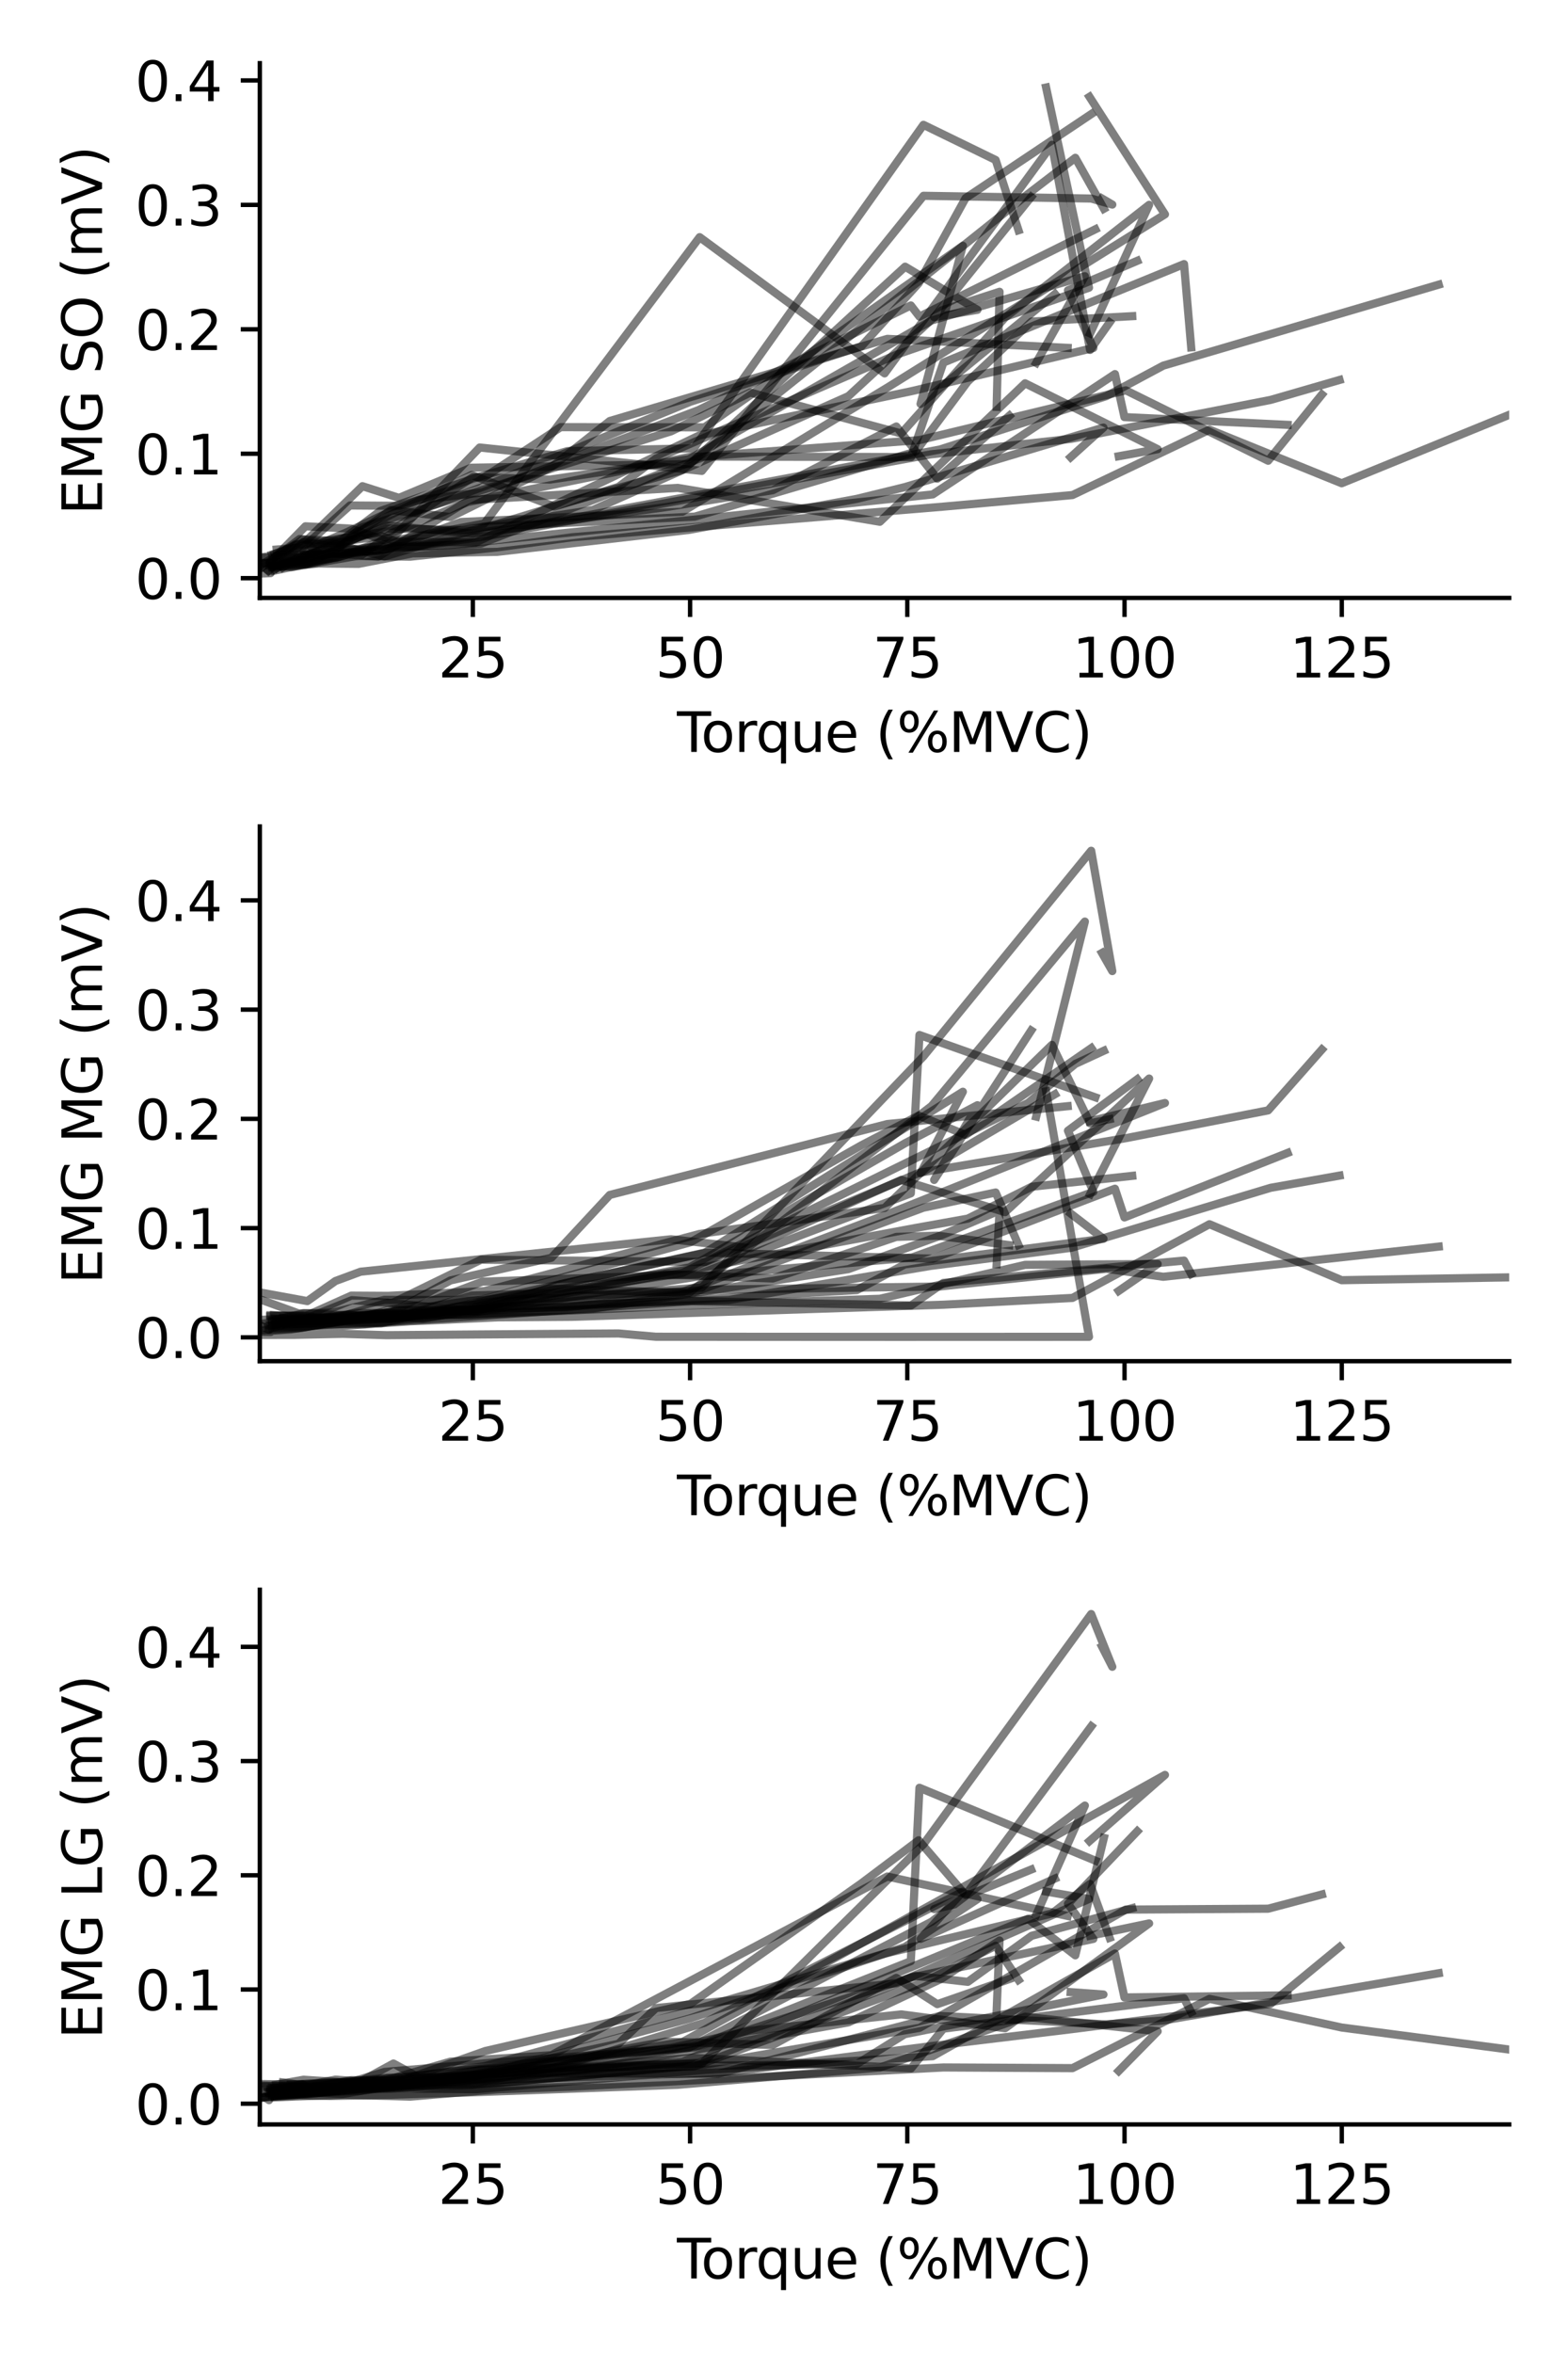 <?xml version="1.0" encoding="utf-8" standalone="no"?>
<!DOCTYPE svg PUBLIC "-//W3C//DTD SVG 1.1//EN"
  "http://www.w3.org/Graphics/SVG/1.1/DTD/svg11.dtd">
<svg xmlns:xlink="http://www.w3.org/1999/xlink" width="288pt" height="432pt" viewBox="0 0 288 432" xmlns="http://www.w3.org/2000/svg" version="1.1">
 <defs>
  <style type="text/css">*{stroke-linejoin: round; stroke-linecap: butt}</style>
 </defs>
 <g id="figure_1">
  <g id="patch_1">
   <path d="M 0 432 
L 288 432 
L 288 0 
L 0 0 
z
" style="fill: #ffffff"/>
  </g>
  <g id="axes_1">
   <g id="patch_2">
    <path d="M 47.72 109.776 
L 277.2 109.776 
L 277.2 11.603 
L 47.72 11.603 
z
" style="fill: #ffffff"/>
   </g>
   <g id="matplotlib.axis_1">
    <g id="xtick_1">
     <g id="line2d_1">
      <defs>
       <path id="m6d7057d1a4" d="M 0 0 
L 0 3.5 
" style="stroke: #000000; stroke-width: 0.8"/>
      </defs>
      <g>
       <use xlink:href="#m6d7057d1a4" x="86.851" y="109.776" style="stroke: #000000; stroke-width: 0.8"/>
      </g>
     </g>
     <g id="text_1">
      <!-- 25 -->
      <g transform="translate(80.488 124.374) scale(0.1 -0.1)">
       <defs>
        <path id="DejaVuSans-32" d="M 1228 531 
L 3431 531 
L 3431 0 
L 469 0 
L 469 531 
Q 828 903 1448 1529 
Q 2069 2156 2228 2338 
Q 2531 2678 2651 2914 
Q 2772 3150 2772 3378 
Q 2772 3750 2511 3984 
Q 2250 4219 1831 4219 
Q 1534 4219 1204 4116 
Q 875 4013 500 3803 
L 500 4441 
Q 881 4594 1212 4672 
Q 1544 4750 1819 4750 
Q 2544 4750 2975 4387 
Q 3406 4025 3406 3419 
Q 3406 3131 3298 2873 
Q 3191 2616 2906 2266 
Q 2828 2175 2409 1742 
Q 1991 1309 1228 531 
z
" transform="scale(0.016)"/>
        <path id="DejaVuSans-35" d="M 691 4666 
L 3169 4666 
L 3169 4134 
L 1269 4134 
L 1269 2991 
Q 1406 3038 1543 3061 
Q 1681 3084 1819 3084 
Q 2600 3084 3056 2656 
Q 3513 2228 3513 1497 
Q 3513 744 3044 326 
Q 2575 -91 1722 -91 
Q 1428 -91 1123 -41 
Q 819 9 494 109 
L 494 744 
Q 775 591 1075 516 
Q 1375 441 1709 441 
Q 2250 441 2565 725 
Q 2881 1009 2881 1497 
Q 2881 1984 2565 2268 
Q 2250 2553 1709 2553 
Q 1456 2553 1204 2497 
Q 953 2441 691 2322 
L 691 4666 
z
" transform="scale(0.016)"/>
       </defs>
       <use xlink:href="#DejaVuSans-32"/>
       <use xlink:href="#DejaVuSans-35" x="63.623"/>
      </g>
     </g>
    </g>
    <g id="xtick_2">
     <g id="line2d_2">
      <g>
       <use xlink:href="#m6d7057d1a4" x="126.75" y="109.776" style="stroke: #000000; stroke-width: 0.8"/>
      </g>
     </g>
     <g id="text_2">
      <!-- 50 -->
      <g transform="translate(120.387 124.374) scale(0.1 -0.1)">
       <defs>
        <path id="DejaVuSans-30" d="M 2034 4250 
Q 1547 4250 1301 3770 
Q 1056 3291 1056 2328 
Q 1056 1369 1301 889 
Q 1547 409 2034 409 
Q 2525 409 2770 889 
Q 3016 1369 3016 2328 
Q 3016 3291 2770 3770 
Q 2525 4250 2034 4250 
z
M 2034 4750 
Q 2819 4750 3233 4129 
Q 3647 3509 3647 2328 
Q 3647 1150 3233 529 
Q 2819 -91 2034 -91 
Q 1250 -91 836 529 
Q 422 1150 422 2328 
Q 422 3509 836 4129 
Q 1250 4750 2034 4750 
z
" transform="scale(0.016)"/>
       </defs>
       <use xlink:href="#DejaVuSans-35"/>
       <use xlink:href="#DejaVuSans-30" x="63.623"/>
      </g>
     </g>
    </g>
    <g id="xtick_3">
     <g id="line2d_3">
      <g>
       <use xlink:href="#m6d7057d1a4" x="166.649" y="109.776" style="stroke: #000000; stroke-width: 0.8"/>
      </g>
     </g>
     <g id="text_3">
      <!-- 75 -->
      <g transform="translate(160.286 124.374) scale(0.1 -0.1)">
       <defs>
        <path id="DejaVuSans-37" d="M 525 4666 
L 3525 4666 
L 3525 4397 
L 1831 0 
L 1172 0 
L 2766 4134 
L 525 4134 
L 525 4666 
z
" transform="scale(0.016)"/>
       </defs>
       <use xlink:href="#DejaVuSans-37"/>
       <use xlink:href="#DejaVuSans-35" x="63.623"/>
      </g>
     </g>
    </g>
    <g id="xtick_4">
     <g id="line2d_4">
      <g>
       <use xlink:href="#m6d7057d1a4" x="206.548" y="109.776" style="stroke: #000000; stroke-width: 0.8"/>
      </g>
     </g>
     <g id="text_4">
      <!-- 100 -->
      <g transform="translate(197.004 124.374) scale(0.1 -0.1)">
       <defs>
        <path id="DejaVuSans-31" d="M 794 531 
L 1825 531 
L 1825 4091 
L 703 3866 
L 703 4441 
L 1819 4666 
L 2450 4666 
L 2450 531 
L 3481 531 
L 3481 0 
L 794 0 
L 794 531 
z
" transform="scale(0.016)"/>
       </defs>
       <use xlink:href="#DejaVuSans-31"/>
       <use xlink:href="#DejaVuSans-30" x="63.623"/>
       <use xlink:href="#DejaVuSans-30" x="127.246"/>
      </g>
     </g>
    </g>
    <g id="xtick_5">
     <g id="line2d_5">
      <g>
       <use xlink:href="#m6d7057d1a4" x="246.447" y="109.776" style="stroke: #000000; stroke-width: 0.8"/>
      </g>
     </g>
     <g id="text_5">
      <!-- 125 -->
      <g transform="translate(236.903 124.374) scale(0.1 -0.1)">
       <use xlink:href="#DejaVuSans-31"/>
       <use xlink:href="#DejaVuSans-32" x="63.623"/>
       <use xlink:href="#DejaVuSans-35" x="127.246"/>
      </g>
     </g>
    </g>
    <g id="text_6">
     <!-- Torque (%MVC) -->
     <g transform="translate(124.342 138.052) scale(0.1 -0.1)">
      <defs>
       <path id="DejaVuSans-54" d="M -19 4666 
L 3928 4666 
L 3928 4134 
L 2272 4134 
L 2272 0 
L 1638 0 
L 1638 4134 
L -19 4134 
L -19 4666 
z
" transform="scale(0.016)"/>
       <path id="DejaVuSans-6f" d="M 1959 3097 
Q 1497 3097 1228 2736 
Q 959 2375 959 1747 
Q 959 1119 1226 758 
Q 1494 397 1959 397 
Q 2419 397 2687 759 
Q 2956 1122 2956 1747 
Q 2956 2369 2687 2733 
Q 2419 3097 1959 3097 
z
M 1959 3584 
Q 2709 3584 3137 3096 
Q 3566 2609 3566 1747 
Q 3566 888 3137 398 
Q 2709 -91 1959 -91 
Q 1206 -91 779 398 
Q 353 888 353 1747 
Q 353 2609 779 3096 
Q 1206 3584 1959 3584 
z
" transform="scale(0.016)"/>
       <path id="DejaVuSans-72" d="M 2631 2963 
Q 2534 3019 2420 3045 
Q 2306 3072 2169 3072 
Q 1681 3072 1420 2755 
Q 1159 2438 1159 1844 
L 1159 0 
L 581 0 
L 581 3500 
L 1159 3500 
L 1159 2956 
Q 1341 3275 1631 3429 
Q 1922 3584 2338 3584 
Q 2397 3584 2469 3576 
Q 2541 3569 2628 3553 
L 2631 2963 
z
" transform="scale(0.016)"/>
       <path id="DejaVuSans-71" d="M 947 1747 
Q 947 1113 1208 752 
Q 1469 391 1925 391 
Q 2381 391 2643 752 
Q 2906 1113 2906 1747 
Q 2906 2381 2643 2742 
Q 2381 3103 1925 3103 
Q 1469 3103 1208 2742 
Q 947 2381 947 1747 
z
M 2906 525 
Q 2725 213 2448 61 
Q 2172 -91 1784 -91 
Q 1150 -91 751 415 
Q 353 922 353 1747 
Q 353 2572 751 3078 
Q 1150 3584 1784 3584 
Q 2172 3584 2448 3432 
Q 2725 3281 2906 2969 
L 2906 3500 
L 3481 3500 
L 3481 -1331 
L 2906 -1331 
L 2906 525 
z
" transform="scale(0.016)"/>
       <path id="DejaVuSans-75" d="M 544 1381 
L 544 3500 
L 1119 3500 
L 1119 1403 
Q 1119 906 1312 657 
Q 1506 409 1894 409 
Q 2359 409 2629 706 
Q 2900 1003 2900 1516 
L 2900 3500 
L 3475 3500 
L 3475 0 
L 2900 0 
L 2900 538 
Q 2691 219 2414 64 
Q 2138 -91 1772 -91 
Q 1169 -91 856 284 
Q 544 659 544 1381 
z
M 1991 3584 
L 1991 3584 
z
" transform="scale(0.016)"/>
       <path id="DejaVuSans-65" d="M 3597 1894 
L 3597 1613 
L 953 1613 
Q 991 1019 1311 708 
Q 1631 397 2203 397 
Q 2534 397 2845 478 
Q 3156 559 3463 722 
L 3463 178 
Q 3153 47 2828 -22 
Q 2503 -91 2169 -91 
Q 1331 -91 842 396 
Q 353 884 353 1716 
Q 353 2575 817 3079 
Q 1281 3584 2069 3584 
Q 2775 3584 3186 3129 
Q 3597 2675 3597 1894 
z
M 3022 2063 
Q 3016 2534 2758 2815 
Q 2500 3097 2075 3097 
Q 1594 3097 1305 2825 
Q 1016 2553 972 2059 
L 3022 2063 
z
" transform="scale(0.016)"/>
       <path id="DejaVuSans-20" transform="scale(0.016)"/>
       <path id="DejaVuSans-28" d="M 1984 4856 
Q 1566 4138 1362 3434 
Q 1159 2731 1159 2009 
Q 1159 1288 1364 580 
Q 1569 -128 1984 -844 
L 1484 -844 
Q 1016 -109 783 600 
Q 550 1309 550 2009 
Q 550 2706 781 3412 
Q 1013 4119 1484 4856 
L 1984 4856 
z
" transform="scale(0.016)"/>
       <path id="DejaVuSans-25" d="M 4653 2053 
Q 4381 2053 4226 1822 
Q 4072 1591 4072 1178 
Q 4072 772 4226 539 
Q 4381 306 4653 306 
Q 4919 306 5073 539 
Q 5228 772 5228 1178 
Q 5228 1588 5073 1820 
Q 4919 2053 4653 2053 
z
M 4653 2450 
Q 5147 2450 5437 2106 
Q 5728 1763 5728 1178 
Q 5728 594 5436 251 
Q 5144 -91 4653 -91 
Q 4153 -91 3862 251 
Q 3572 594 3572 1178 
Q 3572 1766 3864 2108 
Q 4156 2450 4653 2450 
z
M 1428 4353 
Q 1159 4353 1004 4120 
Q 850 3888 850 3481 
Q 850 3069 1003 2837 
Q 1156 2606 1428 2606 
Q 1700 2606 1854 2837 
Q 2009 3069 2009 3481 
Q 2009 3884 1853 4118 
Q 1697 4353 1428 4353 
z
M 4250 4750 
L 4750 4750 
L 1831 -91 
L 1331 -91 
L 4250 4750 
z
M 1428 4750 
Q 1922 4750 2215 4408 
Q 2509 4066 2509 3481 
Q 2509 2891 2217 2550 
Q 1925 2209 1428 2209 
Q 931 2209 642 2551 
Q 353 2894 353 3481 
Q 353 4063 643 4406 
Q 934 4750 1428 4750 
z
" transform="scale(0.016)"/>
       <path id="DejaVuSans-4d" d="M 628 4666 
L 1569 4666 
L 2759 1491 
L 3956 4666 
L 4897 4666 
L 4897 0 
L 4281 0 
L 4281 4097 
L 3078 897 
L 2444 897 
L 1241 4097 
L 1241 0 
L 628 0 
L 628 4666 
z
" transform="scale(0.016)"/>
       <path id="DejaVuSans-56" d="M 1831 0 
L 50 4666 
L 709 4666 
L 2188 738 
L 3669 4666 
L 4325 4666 
L 2547 0 
L 1831 0 
z
" transform="scale(0.016)"/>
       <path id="DejaVuSans-43" d="M 4122 4306 
L 4122 3641 
Q 3803 3938 3442 4084 
Q 3081 4231 2675 4231 
Q 1875 4231 1450 3742 
Q 1025 3253 1025 2328 
Q 1025 1406 1450 917 
Q 1875 428 2675 428 
Q 3081 428 3442 575 
Q 3803 722 4122 1019 
L 4122 359 
Q 3791 134 3420 21 
Q 3050 -91 2638 -91 
Q 1578 -91 968 557 
Q 359 1206 359 2328 
Q 359 3453 968 4101 
Q 1578 4750 2638 4750 
Q 3056 4750 3426 4639 
Q 3797 4528 4122 4306 
z
" transform="scale(0.016)"/>
       <path id="DejaVuSans-29" d="M 513 4856 
L 1013 4856 
Q 1481 4119 1714 3412 
Q 1947 2706 1947 2009 
Q 1947 1309 1714 600 
Q 1481 -109 1013 -844 
L 513 -844 
Q 928 -128 1133 580 
Q 1338 1288 1338 2009 
Q 1338 2731 1133 3434 
Q 928 4138 513 4856 
z
" transform="scale(0.016)"/>
      </defs>
      <use xlink:href="#DejaVuSans-54"/>
      <use xlink:href="#DejaVuSans-6f" x="44.084"/>
      <use xlink:href="#DejaVuSans-72" x="105.266"/>
      <use xlink:href="#DejaVuSans-71" x="144.629"/>
      <use xlink:href="#DejaVuSans-75" x="208.105"/>
      <use xlink:href="#DejaVuSans-65" x="271.484"/>
      <use xlink:href="#DejaVuSans-20" x="333.008"/>
      <use xlink:href="#DejaVuSans-28" x="364.795"/>
      <use xlink:href="#DejaVuSans-25" x="403.809"/>
      <use xlink:href="#DejaVuSans-4d" x="498.828"/>
      <use xlink:href="#DejaVuSans-56" x="585.107"/>
      <use xlink:href="#DejaVuSans-43" x="653.516"/>
      <use xlink:href="#DejaVuSans-29" x="723.34"/>
     </g>
    </g>
   </g>
   <g id="matplotlib.axis_2">
    <g id="ytick_1">
     <g id="line2d_6">
      <defs>
       <path id="m675c4dc182" d="M 0 0 
L -3.5 0 
" style="stroke: #000000; stroke-width: 0.8"/>
      </defs>
      <g>
       <use xlink:href="#m675c4dc182" x="47.72" y="106.149" style="stroke: #000000; stroke-width: 0.8"/>
      </g>
     </g>
     <g id="text_7">
      <!-- 0.0 -->
      <g transform="translate(24.817 109.948) scale(0.1 -0.1)">
       <defs>
        <path id="DejaVuSans-2e" d="M 684 794 
L 1344 794 
L 1344 0 
L 684 0 
L 684 794 
z
" transform="scale(0.016)"/>
       </defs>
       <use xlink:href="#DejaVuSans-30"/>
       <use xlink:href="#DejaVuSans-2e" x="63.623"/>
       <use xlink:href="#DejaVuSans-30" x="95.41"/>
      </g>
     </g>
    </g>
    <g id="ytick_2">
     <g id="line2d_7">
      <g>
       <use xlink:href="#m675c4dc182" x="47.72" y="83.305" style="stroke: #000000; stroke-width: 0.8"/>
      </g>
     </g>
     <g id="text_8">
      <!-- 0.1 -->
      <g transform="translate(24.817 87.104) scale(0.1 -0.1)">
       <use xlink:href="#DejaVuSans-30"/>
       <use xlink:href="#DejaVuSans-2e" x="63.623"/>
       <use xlink:href="#DejaVuSans-31" x="95.41"/>
      </g>
     </g>
    </g>
    <g id="ytick_3">
     <g id="line2d_8">
      <g>
       <use xlink:href="#m675c4dc182" x="47.72" y="60.46" style="stroke: #000000; stroke-width: 0.8"/>
      </g>
     </g>
     <g id="text_9">
      <!-- 0.2 -->
      <g transform="translate(24.817 64.259) scale(0.1 -0.1)">
       <use xlink:href="#DejaVuSans-30"/>
       <use xlink:href="#DejaVuSans-2e" x="63.623"/>
       <use xlink:href="#DejaVuSans-32" x="95.41"/>
      </g>
     </g>
    </g>
    <g id="ytick_4">
     <g id="line2d_9">
      <g>
       <use xlink:href="#m675c4dc182" x="47.72" y="37.615" style="stroke: #000000; stroke-width: 0.8"/>
      </g>
     </g>
     <g id="text_10">
      <!-- 0.3 -->
      <g transform="translate(24.817 41.415) scale(0.1 -0.1)">
       <defs>
        <path id="DejaVuSans-33" d="M 2597 2516 
Q 3050 2419 3304 2112 
Q 3559 1806 3559 1356 
Q 3559 666 3084 287 
Q 2609 -91 1734 -91 
Q 1441 -91 1130 -33 
Q 819 25 488 141 
L 488 750 
Q 750 597 1062 519 
Q 1375 441 1716 441 
Q 2309 441 2620 675 
Q 2931 909 2931 1356 
Q 2931 1769 2642 2001 
Q 2353 2234 1838 2234 
L 1294 2234 
L 1294 2753 
L 1863 2753 
Q 2328 2753 2575 2939 
Q 2822 3125 2822 3475 
Q 2822 3834 2567 4026 
Q 2313 4219 1838 4219 
Q 1578 4219 1281 4162 
Q 984 4106 628 3988 
L 628 4550 
Q 988 4650 1302 4700 
Q 1616 4750 1894 4750 
Q 2613 4750 3031 4423 
Q 3450 4097 3450 3541 
Q 3450 3153 3228 2886 
Q 3006 2619 2597 2516 
z
" transform="scale(0.016)"/>
       </defs>
       <use xlink:href="#DejaVuSans-30"/>
       <use xlink:href="#DejaVuSans-2e" x="63.623"/>
       <use xlink:href="#DejaVuSans-33" x="95.41"/>
      </g>
     </g>
    </g>
    <g id="ytick_5">
     <g id="line2d_10">
      <g>
       <use xlink:href="#m675c4dc182" x="47.72" y="14.771" style="stroke: #000000; stroke-width: 0.8"/>
      </g>
     </g>
     <g id="text_11">
      <!-- 0.4 -->
      <g transform="translate(24.817 18.57) scale(0.1 -0.1)">
       <defs>
        <path id="DejaVuSans-34" d="M 2419 4116 
L 825 1625 
L 2419 1625 
L 2419 4116 
z
M 2253 4666 
L 3047 4666 
L 3047 1625 
L 3713 1625 
L 3713 1100 
L 3047 1100 
L 3047 0 
L 2419 0 
L 2419 1100 
L 313 1100 
L 313 1709 
L 2253 4666 
z
" transform="scale(0.016)"/>
       </defs>
       <use xlink:href="#DejaVuSans-30"/>
       <use xlink:href="#DejaVuSans-2e" x="63.623"/>
       <use xlink:href="#DejaVuSans-34" x="95.41"/>
      </g>
     </g>
    </g>
    <g id="text_12">
     <!-- EMG SO (mV) -->
     <g transform="translate(18.737 94.518) rotate(-90) scale(0.1 -0.1)">
      <defs>
       <path id="DejaVuSans-45" d="M 628 4666 
L 3578 4666 
L 3578 4134 
L 1259 4134 
L 1259 2753 
L 3481 2753 
L 3481 2222 
L 1259 2222 
L 1259 531 
L 3634 531 
L 3634 0 
L 628 0 
L 628 4666 
z
" transform="scale(0.016)"/>
       <path id="DejaVuSans-47" d="M 3809 666 
L 3809 1919 
L 2778 1919 
L 2778 2438 
L 4434 2438 
L 4434 434 
Q 4069 175 3628 42 
Q 3188 -91 2688 -91 
Q 1594 -91 976 548 
Q 359 1188 359 2328 
Q 359 3472 976 4111 
Q 1594 4750 2688 4750 
Q 3144 4750 3555 4637 
Q 3966 4525 4313 4306 
L 4313 3634 
Q 3963 3931 3569 4081 
Q 3175 4231 2741 4231 
Q 1884 4231 1454 3753 
Q 1025 3275 1025 2328 
Q 1025 1384 1454 906 
Q 1884 428 2741 428 
Q 3075 428 3337 486 
Q 3600 544 3809 666 
z
" transform="scale(0.016)"/>
       <path id="DejaVuSans-53" d="M 3425 4513 
L 3425 3897 
Q 3066 4069 2747 4153 
Q 2428 4238 2131 4238 
Q 1616 4238 1336 4038 
Q 1056 3838 1056 3469 
Q 1056 3159 1242 3001 
Q 1428 2844 1947 2747 
L 2328 2669 
Q 3034 2534 3370 2195 
Q 3706 1856 3706 1288 
Q 3706 609 3251 259 
Q 2797 -91 1919 -91 
Q 1588 -91 1214 -16 
Q 841 59 441 206 
L 441 856 
Q 825 641 1194 531 
Q 1563 422 1919 422 
Q 2459 422 2753 634 
Q 3047 847 3047 1241 
Q 3047 1584 2836 1778 
Q 2625 1972 2144 2069 
L 1759 2144 
Q 1053 2284 737 2584 
Q 422 2884 422 3419 
Q 422 4038 858 4394 
Q 1294 4750 2059 4750 
Q 2388 4750 2728 4690 
Q 3069 4631 3425 4513 
z
" transform="scale(0.016)"/>
       <path id="DejaVuSans-4f" d="M 2522 4238 
Q 1834 4238 1429 3725 
Q 1025 3213 1025 2328 
Q 1025 1447 1429 934 
Q 1834 422 2522 422 
Q 3209 422 3611 934 
Q 4013 1447 4013 2328 
Q 4013 3213 3611 3725 
Q 3209 4238 2522 4238 
z
M 2522 4750 
Q 3503 4750 4090 4092 
Q 4678 3434 4678 2328 
Q 4678 1225 4090 567 
Q 3503 -91 2522 -91 
Q 1538 -91 948 565 
Q 359 1222 359 2328 
Q 359 3434 948 4092 
Q 1538 4750 2522 4750 
z
" transform="scale(0.016)"/>
       <path id="DejaVuSans-6d" d="M 3328 2828 
Q 3544 3216 3844 3400 
Q 4144 3584 4550 3584 
Q 5097 3584 5394 3201 
Q 5691 2819 5691 2113 
L 5691 0 
L 5113 0 
L 5113 2094 
Q 5113 2597 4934 2840 
Q 4756 3084 4391 3084 
Q 3944 3084 3684 2787 
Q 3425 2491 3425 1978 
L 3425 0 
L 2847 0 
L 2847 2094 
Q 2847 2600 2669 2842 
Q 2491 3084 2119 3084 
Q 1678 3084 1418 2786 
Q 1159 2488 1159 1978 
L 1159 0 
L 581 0 
L 581 3500 
L 1159 3500 
L 1159 2956 
Q 1356 3278 1631 3431 
Q 1906 3584 2284 3584 
Q 2666 3584 2933 3390 
Q 3200 3197 3328 2828 
z
" transform="scale(0.016)"/>
      </defs>
      <use xlink:href="#DejaVuSans-45"/>
      <use xlink:href="#DejaVuSans-4d" x="63.184"/>
      <use xlink:href="#DejaVuSans-47" x="149.463"/>
      <use xlink:href="#DejaVuSans-20" x="226.953"/>
      <use xlink:href="#DejaVuSans-53" x="258.74"/>
      <use xlink:href="#DejaVuSans-4f" x="322.217"/>
      <use xlink:href="#DejaVuSans-20" x="400.928"/>
      <use xlink:href="#DejaVuSans-28" x="432.715"/>
      <use xlink:href="#DejaVuSans-6d" x="471.729"/>
      <use xlink:href="#DejaVuSans-56" x="569.141"/>
      <use xlink:href="#DejaVuSans-29" x="637.549"/>
     </g>
    </g>
   </g>
   <g id="line2d_11">
    <path d="M 52.64 103.269 
L 63.128 99.38 
L 70.039 98.424 
L 72.959 99.486 
L 87.486 99.539 
L 129.478 95.205 
L 171.316 90.776 
L 204.787 68.679 
L 206.529 76.578 
L 236.499 78.005 
" clip-path="url(#p9057dc2daa)" style="fill: none; stroke: #000000; stroke-opacity: 0.5; stroke-width: 1.5; stroke-linecap: square"/>
   </g>
   <g id="line2d_12">
    <path d="M 50.28 104.159 
L 58.553 103.457 
L 65.862 103.526 
L 75.777 101.6 
L 91.331 101.317 
L 126.603 97.28 
L 157.369 91.588 
L 166.175 89.434 
L 202.678 78.501 
L 196.65 83.942 
" clip-path="url(#p9057dc2daa)" style="fill: none; stroke: #000000; stroke-opacity: 0.5; stroke-width: 1.5; stroke-linecap: square"/>
   </g>
   <g id="line2d_13">
    <path d="M 49.514 103.822 
L 53.61 104.116 
L 66.382 101.933 
L 71.91 97.884 
L 85.902 92.18 
L 127.013 83.82 
L 167.343 83.915 
L 173.277 66.565 
L 217.475 48.485 
L 218.79 63.781 
" clip-path="url(#p9057dc2daa)" style="fill: none; stroke: #000000; stroke-opacity: 0.5; stroke-width: 1.5; stroke-linecap: square"/>
   </g>
   <g id="line2d_14">
    <path d="M 50.439 101.691 
L 56.045 99.479 
L 66.571 89.262 
L 73.281 91.407 
L 86.521 85.873 
L 126.681 85.203 
L 166.248 48.961 
L 179.526 56.883 
L 171.578 58.243 
L 189.396 36.163 
" clip-path="url(#p9057dc2daa)" style="fill: none; stroke: #000000; stroke-opacity: 0.5; stroke-width: 1.5; stroke-linecap: square"/>
   </g>
   <g id="line2d_15">
    <path d="M 49.907 104.101 
L 57.798 101.98 
L 64.403 101.516 
L 72.475 98.38 
L 88.109 82.161 
L 128.915 86.454 
L 169.624 35.947 
L 200.42 36.451 
L 204.301 37.562 
L 202.406 36.45 
" clip-path="url(#p9057dc2daa)" style="fill: none; stroke: #000000; stroke-opacity: 0.5; stroke-width: 1.5; stroke-linecap: square"/>
   </g>
   <g id="line2d_16">
    <path d="M 49.634 103.394 
L 55.541 99.079 
L 58.397 99.508 
L 71.835 97.457 
L 86.863 87.595 
L 101.017 88.049 
L 126.536 84.312 
L 171.115 58.832 
L 199.262 50.712 
L 190.319 66.621 
" clip-path="url(#p9057dc2daa)" style="fill: none; stroke: #000000; stroke-opacity: 0.5; stroke-width: 1.5; stroke-linecap: square"/>
   </g>
   <g id="line2d_17">
    <path d="M 56.377 101.204 
L 55.77 101.224 
L 64.197 98.411 
L 71.712 94.539 
L 86.618 87.21 
L 101.713 92.951 
L 125.308 86.295 
L 188.822 35.616 
L 197.505 28.974 
L 202.755 38.324 
" clip-path="url(#p9057dc2daa)" style="fill: none; stroke: #000000; stroke-opacity: 0.5; stroke-width: 1.5; stroke-linecap: square"/>
   </g>
   <g id="line2d_18">
    <path d="M 47.72 105.313 
L 49.701 105.225 
L 47.931 105.18 
L 53.412 101.99 
L 70.133 101.126 
L 84.657 95.838 
L 125.324 93.957 
L 163.143 71.059 
L 213.973 39.354 
L 200.111 17.78 
" clip-path="url(#p9057dc2daa)" style="fill: none; stroke: #000000; stroke-opacity: 0.5; stroke-width: 1.5; stroke-linecap: square"/>
   </g>
   <g id="line2d_19">
    <path d="M 48.551 103.347 
L 56.453 103.348 
L 61.607 101.177 
L 66.228 96.91 
L 123.249 79.192 
L 137.802 72.07 
L 165.537 79.589 
L 184.607 58.297 
L 211.063 37.609 
L 200.236 61.217 
" clip-path="url(#p9057dc2daa)" style="fill: none; stroke: #000000; stroke-opacity: 0.5; stroke-width: 1.5; stroke-linecap: square"/>
   </g>
   <g id="line2d_20">
    <path d="M 47.906 102.391 
L 54.983 102.319 
L 60.612 101.59 
L 69.473 102.195 
L 86.125 91.808 
L 124.491 89.576 
L 161.607 95.794 
L 188.28 70.375 
L 212.634 82.468 
L 205.479 83.765 
" clip-path="url(#p9057dc2daa)" style="fill: none; stroke: #000000; stroke-opacity: 0.5; stroke-width: 1.5; stroke-linecap: square"/>
   </g>
   <g id="line2d_21">
    <path d="M 49.947 101.828 
L 56.54 99.889 
L 59.11 102.025 
L 71.499 95.733 
L 89.126 89.224 
L 126.819 73.751 
L 158.204 63.585 
L 168.727 52.012 
L 177.356 36.372 
L 200.442 20.941 
" clip-path="url(#p9057dc2daa)" style="fill: none; stroke: #000000; stroke-opacity: 0.5; stroke-width: 1.5; stroke-linecap: square"/>
   </g>
   <g id="line2d_22">
    <path d="M 50.44 104.761 
L 63.2 102.023 
L 75.332 102.203 
L 91.434 100.483 
L 105.043 98.641 
L 173.293 93.014 
L 196.986 90.891 
L 222.145 78.886 
L 246.427 88.725 
L 277.2 76.161 
" clip-path="url(#p9057dc2daa)" style="fill: none; stroke: #000000; stroke-opacity: 0.5; stroke-width: 1.5; stroke-linecap: square"/>
   </g>
   <g id="line2d_23">
    <path d="M 48.624 103.409 
L 54.861 102.913 
L 61.146 99.77 
L 70.604 102.17 
L 88.915 96.731 
L 127.612 94.848 
L 168.151 82.933 
L 177.759 70.032 
L 189.481 59.034 
L 207.962 58.048 
" clip-path="url(#p9057dc2daa)" style="fill: none; stroke: #000000; stroke-opacity: 0.5; stroke-width: 1.5; stroke-linecap: square"/>
   </g>
   <g id="line2d_24">
    <path d="M 51.961 104.153 
L 54.633 102.441 
L 62.198 100.097 
L 71.176 96.505 
L 86.829 97.953 
L 122.2 93.118 
L 141.939 90.001 
L 164.631 78.303 
L 172.159 87.88 
L 185.393 76.323 
" clip-path="url(#p9057dc2daa)" style="fill: none; stroke: #000000; stroke-opacity: 0.5; stroke-width: 1.5; stroke-linecap: square"/>
   </g>
   <g id="line2d_25">
    <path d="M 49.646 103.202 
L 56.101 96.628 
L 64.518 97.055 
L 71.272 99.451 
L 88.963 96.12 
L 128.504 43.54 
L 162.481 68.553 
L 193.212 26.591 
L 200.221 64.247 
L 203.811 59.199 
" clip-path="url(#p9057dc2daa)" style="fill: none; stroke: #000000; stroke-opacity: 0.5; stroke-width: 1.5; stroke-linecap: square"/>
   </g>
   <g id="line2d_26">
    <path d="M 49.246 104.78 
L 51.324 102.405 
L 58.561 101.602 
L 67.036 100.637 
L 81.81 97.77 
L 108.904 93.624 
L 155.833 72.728 
L 172.917 57.004 
L 183.593 53.572 
L 183.055 74.696 
" clip-path="url(#p9057dc2daa)" style="fill: none; stroke: #000000; stroke-opacity: 0.5; stroke-width: 1.5; stroke-linecap: square"/>
   </g>
   <g id="line2d_27">
    <path d="M 48.131 103.624 
L 54.173 99.954 
L 62.99 99.586 
L 70.987 97.026 
L 87.473 97.389 
L 113.601 89.395 
L 120.484 84.195 
L 164.69 65.102 
L 200.022 52.82 
L 192.139 16.066 
" clip-path="url(#p9057dc2daa)" style="fill: none; stroke: #000000; stroke-opacity: 0.5; stroke-width: 1.5; stroke-linecap: square"/>
   </g>
   <g id="line2d_28">
    <path d="M 50.745 104.264 
L 55.756 99.481 
L 65.99 101.027 
L 74.765 100.51 
L 92.836 97.374 
L 131.873 90.197 
L 172.622 82.528 
L 203.191 72.73 
L 213.657 67.132 
L 264.255 52.259 
" clip-path="url(#p9057dc2daa)" style="fill: none; stroke: #000000; stroke-opacity: 0.5; stroke-width: 1.5; stroke-linecap: square"/>
   </g>
   <g id="line2d_29">
    <path d="M 50.812 100.895 
L 55.635 100.518 
L 64.277 92.803 
L 73.365 92.867 
L 87.622 88.494 
L 102.981 78.424 
L 129.395 78.454 
L 176.851 45.12 
L 169.081 74.153 
L 193.763 53.993 
" clip-path="url(#p9057dc2daa)" style="fill: none; stroke: #000000; stroke-opacity: 0.5; stroke-width: 1.5; stroke-linecap: square"/>
   </g>
   <g id="line2d_30">
    <path d="M 50.516 104.523 
L 52.017 103.792 
L 56.543 103.352 
L 64.244 101.372 
L 87.327 99.625 
L 128.42 79.959 
L 167.526 71.794 
L 200.82 63.89 
L 196.156 53.301 
L 208.883 47.887 
" clip-path="url(#p9057dc2daa)" style="fill: none; stroke: #000000; stroke-opacity: 0.5; stroke-width: 1.5; stroke-linecap: square"/>
   </g>
   <g id="line2d_31">
    <path d="M 48.049 102.315 
L 54.903 101.441 
L 63.55 97.791 
L 72.26 93.646 
L 77.05 91.779 
L 88.584 90.398 
L 128.293 75.293 
L 167.293 56.077 
L 168.88 58.125 
L 201.187 42.098 
" clip-path="url(#p9057dc2daa)" style="fill: none; stroke: #000000; stroke-opacity: 0.5; stroke-width: 1.5; stroke-linecap: square"/>
   </g>
   <g id="line2d_32">
    <path d="M 53.429 103.417 
L 61.801 102.406 
L 68.232 100.432 
L 77.734 100.143 
L 89.589 98.388 
L 133.87 90.224 
L 170.878 83.43 
L 196.829 80.552 
L 233.394 73.418 
L 246.038 69.76 
" clip-path="url(#p9057dc2daa)" style="fill: none; stroke: #000000; stroke-opacity: 0.5; stroke-width: 1.5; stroke-linecap: square"/>
   </g>
   <g id="line2d_33">
    <path d="M 48.15 104.133 
L 55.026 98.959 
L 62.466 99.393 
L 69.805 93.841 
L 86.851 87.885 
L 104.169 82.832 
L 127.444 82.312 
L 169.609 22.917 
L 182.875 29.375 
L 187.072 42.28 
" clip-path="url(#p9057dc2daa)" style="fill: none; stroke: #000000; stroke-opacity: 0.5; stroke-width: 1.5; stroke-linecap: square"/>
   </g>
   <g id="line2d_34">
    <path d="M 48.177 103.851 
L 49.42 104.824 
L 50.158 103.961 
L 60.437 101.737 
L 71.769 93.648 
L 82.731 94.928 
L 101.274 85.759 
L 112.001 77.294 
L 162.977 62.214 
L 196.104 63.868 
" clip-path="url(#p9057dc2daa)" style="fill: none; stroke: #000000; stroke-opacity: 0.5; stroke-width: 1.5; stroke-linecap: square"/>
   </g>
   <g id="line2d_35">
    <path d="M 49.951 103.913 
L 56.256 103.566 
L 64.627 101.623 
L 72.003 100.539 
L 88.358 99.799 
L 129.585 83.746 
L 168.903 80.796 
L 206.788 71.665 
L 232.928 84.592 
L 242.793 72.44 
" clip-path="url(#p9057dc2daa)" style="fill: none; stroke: #000000; stroke-opacity: 0.5; stroke-width: 1.5; stroke-linecap: square"/>
   </g>
   <g id="patch_3">
    <path d="M 47.72 109.776 
L 47.72 11.603 
" style="fill: none; stroke: #000000; stroke-width: 0.8; stroke-linejoin: miter; stroke-linecap: square"/>
   </g>
   <g id="patch_4">
    <path d="M 47.72 109.776 
L 277.2 109.776 
" style="fill: none; stroke: #000000; stroke-width: 0.8; stroke-linejoin: miter; stroke-linecap: square"/>
   </g>
  </g>
  <g id="axes_2">
   <g id="patch_5">
    <path d="M 47.72 249.908 
L 277.2 249.908 
L 277.2 151.736 
L 47.72 151.736 
z
" style="fill: #ffffff"/>
   </g>
   <g id="matplotlib.axis_3">
    <g id="xtick_6">
     <g id="line2d_36">
      <g>
       <use xlink:href="#m6d7057d1a4" x="86.851" y="249.908" style="stroke: #000000; stroke-width: 0.8"/>
      </g>
     </g>
     <g id="text_13">
      <!-- 25 -->
      <g transform="translate(80.488 264.506) scale(0.1 -0.1)">
       <use xlink:href="#DejaVuSans-32"/>
       <use xlink:href="#DejaVuSans-35" x="63.623"/>
      </g>
     </g>
    </g>
    <g id="xtick_7">
     <g id="line2d_37">
      <g>
       <use xlink:href="#m6d7057d1a4" x="126.75" y="249.908" style="stroke: #000000; stroke-width: 0.8"/>
      </g>
     </g>
     <g id="text_14">
      <!-- 50 -->
      <g transform="translate(120.387 264.506) scale(0.1 -0.1)">
       <use xlink:href="#DejaVuSans-35"/>
       <use xlink:href="#DejaVuSans-30" x="63.623"/>
      </g>
     </g>
    </g>
    <g id="xtick_8">
     <g id="line2d_38">
      <g>
       <use xlink:href="#m6d7057d1a4" x="166.649" y="249.908" style="stroke: #000000; stroke-width: 0.8"/>
      </g>
     </g>
     <g id="text_15">
      <!-- 75 -->
      <g transform="translate(160.286 264.506) scale(0.1 -0.1)">
       <use xlink:href="#DejaVuSans-37"/>
       <use xlink:href="#DejaVuSans-35" x="63.623"/>
      </g>
     </g>
    </g>
    <g id="xtick_9">
     <g id="line2d_39">
      <g>
       <use xlink:href="#m6d7057d1a4" x="206.548" y="249.908" style="stroke: #000000; stroke-width: 0.8"/>
      </g>
     </g>
     <g id="text_16">
      <!-- 100 -->
      <g transform="translate(197.004 264.506) scale(0.1 -0.1)">
       <use xlink:href="#DejaVuSans-31"/>
       <use xlink:href="#DejaVuSans-30" x="63.623"/>
       <use xlink:href="#DejaVuSans-30" x="127.246"/>
      </g>
     </g>
    </g>
    <g id="xtick_10">
     <g id="line2d_40">
      <g>
       <use xlink:href="#m6d7057d1a4" x="246.447" y="249.908" style="stroke: #000000; stroke-width: 0.8"/>
      </g>
     </g>
     <g id="text_17">
      <!-- 125 -->
      <g transform="translate(236.903 264.506) scale(0.1 -0.1)">
       <use xlink:href="#DejaVuSans-31"/>
       <use xlink:href="#DejaVuSans-32" x="63.623"/>
       <use xlink:href="#DejaVuSans-35" x="127.246"/>
      </g>
     </g>
    </g>
    <g id="text_18">
     <!-- Torque (%MVC) -->
     <g transform="translate(124.342 278.184) scale(0.1 -0.1)">
      <use xlink:href="#DejaVuSans-54"/>
      <use xlink:href="#DejaVuSans-6f" x="44.084"/>
      <use xlink:href="#DejaVuSans-72" x="105.266"/>
      <use xlink:href="#DejaVuSans-71" x="144.629"/>
      <use xlink:href="#DejaVuSans-75" x="208.105"/>
      <use xlink:href="#DejaVuSans-65" x="271.484"/>
      <use xlink:href="#DejaVuSans-20" x="333.008"/>
      <use xlink:href="#DejaVuSans-28" x="364.795"/>
      <use xlink:href="#DejaVuSans-25" x="403.809"/>
      <use xlink:href="#DejaVuSans-4d" x="498.828"/>
      <use xlink:href="#DejaVuSans-56" x="585.107"/>
      <use xlink:href="#DejaVuSans-43" x="653.516"/>
      <use xlink:href="#DejaVuSans-29" x="723.34"/>
     </g>
    </g>
   </g>
   <g id="matplotlib.axis_4">
    <g id="ytick_6">
     <g id="line2d_41">
      <g>
       <use xlink:href="#m675c4dc182" x="47.72" y="245.531" style="stroke: #000000; stroke-width: 0.8"/>
      </g>
     </g>
     <g id="text_19">
      <!-- 0.0 -->
      <g transform="translate(24.817 249.33) scale(0.1 -0.1)">
       <use xlink:href="#DejaVuSans-30"/>
       <use xlink:href="#DejaVuSans-2e" x="63.623"/>
       <use xlink:href="#DejaVuSans-30" x="95.41"/>
      </g>
     </g>
    </g>
    <g id="ytick_7">
     <g id="line2d_42">
      <g>
       <use xlink:href="#m675c4dc182" x="47.72" y="225.474" style="stroke: #000000; stroke-width: 0.8"/>
      </g>
     </g>
     <g id="text_20">
      <!-- 0.1 -->
      <g transform="translate(24.817 229.273) scale(0.1 -0.1)">
       <use xlink:href="#DejaVuSans-30"/>
       <use xlink:href="#DejaVuSans-2e" x="63.623"/>
       <use xlink:href="#DejaVuSans-31" x="95.41"/>
      </g>
     </g>
    </g>
    <g id="ytick_8">
     <g id="line2d_43">
      <g>
       <use xlink:href="#m675c4dc182" x="47.72" y="205.417" style="stroke: #000000; stroke-width: 0.8"/>
      </g>
     </g>
     <g id="text_21">
      <!-- 0.2 -->
      <g transform="translate(24.817 209.216) scale(0.1 -0.1)">
       <use xlink:href="#DejaVuSans-30"/>
       <use xlink:href="#DejaVuSans-2e" x="63.623"/>
       <use xlink:href="#DejaVuSans-32" x="95.41"/>
      </g>
     </g>
    </g>
    <g id="ytick_9">
     <g id="line2d_44">
      <g>
       <use xlink:href="#m675c4dc182" x="47.72" y="185.36" style="stroke: #000000; stroke-width: 0.8"/>
      </g>
     </g>
     <g id="text_22">
      <!-- 0.3 -->
      <g transform="translate(24.817 189.16) scale(0.1 -0.1)">
       <use xlink:href="#DejaVuSans-30"/>
       <use xlink:href="#DejaVuSans-2e" x="63.623"/>
       <use xlink:href="#DejaVuSans-33" x="95.41"/>
      </g>
     </g>
    </g>
    <g id="ytick_10">
     <g id="line2d_45">
      <g>
       <use xlink:href="#m675c4dc182" x="47.72" y="165.304" style="stroke: #000000; stroke-width: 0.8"/>
      </g>
     </g>
     <g id="text_23">
      <!-- 0.4 -->
      <g transform="translate(24.817 169.103) scale(0.1 -0.1)">
       <use xlink:href="#DejaVuSans-30"/>
       <use xlink:href="#DejaVuSans-2e" x="63.623"/>
       <use xlink:href="#DejaVuSans-34" x="95.41"/>
      </g>
     </g>
    </g>
    <g id="text_24">
     <!-- EMG MG (mV) -->
     <g transform="translate(18.737 235.728) rotate(-90) scale(0.1 -0.1)">
      <use xlink:href="#DejaVuSans-45"/>
      <use xlink:href="#DejaVuSans-4d" x="63.184"/>
      <use xlink:href="#DejaVuSans-47" x="149.463"/>
      <use xlink:href="#DejaVuSans-20" x="226.953"/>
      <use xlink:href="#DejaVuSans-4d" x="258.74"/>
      <use xlink:href="#DejaVuSans-47" x="345.02"/>
      <use xlink:href="#DejaVuSans-20" x="422.51"/>
      <use xlink:href="#DejaVuSans-28" x="454.297"/>
      <use xlink:href="#DejaVuSans-6d" x="493.311"/>
      <use xlink:href="#DejaVuSans-56" x="590.723"/>
      <use xlink:href="#DejaVuSans-29" x="659.131"/>
     </g>
    </g>
   </g>
   <g id="line2d_46">
    <path d="M 52.64 243.213 
L 63.128 242.623 
L 70.039 242.936 
L 72.959 242.265 
L 87.486 239.152 
L 129.478 229.971 
L 171.316 231.085 
L 204.787 218.244 
L 206.529 223.516 
L 236.499 211.669 
" clip-path="url(#pa182bda6fe)" style="fill: none; stroke: #000000; stroke-opacity: 0.5; stroke-width: 1.5; stroke-linecap: square"/>
   </g>
   <g id="line2d_47">
    <path d="M 50.28 241.468 
L 58.553 242.009 
L 65.862 241.046 
L 75.777 241.114 
L 91.331 240.513 
L 126.603 238.631 
L 157.369 236.856 
L 166.175 232.138 
L 202.678 227.434 
L 196.65 222.795 
" clip-path="url(#pa182bda6fe)" style="fill: none; stroke: #000000; stroke-opacity: 0.5; stroke-width: 1.5; stroke-linecap: square"/>
   </g>
   <g id="line2d_48">
    <path d="M 49.514 243.326 
L 53.61 243.594 
L 66.382 242.904 
L 71.91 242.651 
L 85.902 241.778 
L 127.013 238.863 
L 167.343 239.675 
L 173.277 235.533 
L 217.475 231.441 
L 218.79 233.891 
" clip-path="url(#pa182bda6fe)" style="fill: none; stroke: #000000; stroke-opacity: 0.5; stroke-width: 1.5; stroke-linecap: square"/>
   </g>
   <g id="line2d_49">
    <path d="M 50.439 242.088 
L 56.045 242.306 
L 66.571 241.659 
L 73.281 242.053 
L 86.521 240.374 
L 126.681 232.677 
L 166.248 209.888 
L 179.526 202.912 
L 171.578 216.63 
L 189.396 189.205 
" clip-path="url(#pa182bda6fe)" style="fill: none; stroke: #000000; stroke-opacity: 0.5; stroke-width: 1.5; stroke-linecap: square"/>
   </g>
   <g id="line2d_50">
    <path d="M 49.907 242.666 
L 57.798 242.545 
L 64.403 242.355 
L 72.475 242.101 
L 88.109 239.316 
L 128.915 236.389 
L 169.624 193.928 
L 200.42 156.198 
L 204.301 178.286 
L 202.406 174.958 
" clip-path="url(#pa182bda6fe)" style="fill: none; stroke: #000000; stroke-opacity: 0.5; stroke-width: 1.5; stroke-linecap: square"/>
   </g>
   <g id="line2d_51">
    <path d="M 49.634 241.661 
L 55.541 241.483 
L 58.397 241.912 
L 71.835 242.003 
L 86.863 240.073 
L 101.017 236.601 
L 126.536 237.388 
L 171.115 203.048 
L 199.262 169.198 
L 190.319 205 
" clip-path="url(#pa182bda6fe)" style="fill: none; stroke: #000000; stroke-opacity: 0.5; stroke-width: 1.5; stroke-linecap: square"/>
   </g>
   <g id="line2d_52">
    <path d="M 56.377 242.25 
L 55.77 242.442 
L 64.197 241.331 
L 71.712 242.2 
L 86.618 237.861 
L 101.713 237.401 
L 125.308 233.728 
L 188.822 202.498 
L 197.505 195.33 
L 202.755 192.908 
" clip-path="url(#pa182bda6fe)" style="fill: none; stroke: #000000; stroke-opacity: 0.5; stroke-width: 1.5; stroke-linecap: square"/>
   </g>
   <g id="line2d_53">
    <path d="M 47.72 244.517 
L 49.701 244.546 
L 47.931 244.468 
L 53.412 244.081 
L 70.133 241.516 
L 84.657 240.612 
L 125.324 237.217 
L 163.143 222.872 
L 213.973 202.508 
L 200.111 205.865 
" clip-path="url(#pa182bda6fe)" style="fill: none; stroke: #000000; stroke-opacity: 0.5; stroke-width: 1.5; stroke-linecap: square"/>
   </g>
   <g id="line2d_54">
    <path d="M 48.551 237.432 
L 56.453 238.878 
L 61.607 235.191 
L 66.228 233.48 
L 123.249 227.521 
L 137.802 229.153 
L 165.537 216.627 
L 184.607 222.55 
L 211.063 198.017 
L 200.236 219.228 
" clip-path="url(#pa182bda6fe)" style="fill: none; stroke: #000000; stroke-opacity: 0.5; stroke-width: 1.5; stroke-linecap: square"/>
   </g>
   <g id="line2d_55">
    <path d="M 47.906 242.308 
L 54.983 242.05 
L 60.612 242.181 
L 69.473 241.201 
L 86.125 241.439 
L 124.491 239.711 
L 161.607 238.45 
L 188.28 232.222 
L 212.634 232.068 
L 205.479 237.004 
" clip-path="url(#pa182bda6fe)" style="fill: none; stroke: #000000; stroke-opacity: 0.5; stroke-width: 1.5; stroke-linecap: square"/>
   </g>
   <g id="line2d_56">
    <path d="M 49.947 242.469 
L 56.54 242.648 
L 59.11 242.56 
L 71.499 240.888 
L 89.126 238.457 
L 126.819 228.073 
L 158.204 210.279 
L 168.727 204.808 
L 177.356 208.365 
L 200.442 192.425 
" clip-path="url(#pa182bda6fe)" style="fill: none; stroke: #000000; stroke-opacity: 0.5; stroke-width: 1.5; stroke-linecap: square"/>
   </g>
   <g id="line2d_57">
    <path d="M 50.44 243.593 
L 63.2 243.407 
L 75.332 242.586 
L 91.434 241.858 
L 105.043 241.761 
L 173.293 239.538 
L 196.986 238.291 
L 222.145 224.761 
L 246.427 235.037 
L 277.2 234.517 
" clip-path="url(#pa182bda6fe)" style="fill: none; stroke: #000000; stroke-opacity: 0.5; stroke-width: 1.5; stroke-linecap: square"/>
   </g>
   <g id="line2d_58">
    <path d="M 48.624 238.875 
L 54.861 241.148 
L 61.146 240.99 
L 70.604 238.652 
L 88.915 238.704 
L 127.612 232.966 
L 168.151 225.452 
L 177.759 223.733 
L 189.481 217.882 
L 207.962 215.883 
" clip-path="url(#pa182bda6fe)" style="fill: none; stroke: #000000; stroke-opacity: 0.5; stroke-width: 1.5; stroke-linecap: square"/>
   </g>
   <g id="line2d_59">
    <path d="M 51.961 241.949 
L 54.633 242.032 
L 62.198 241.828 
L 71.176 239.176 
L 86.829 240.706 
L 122.2 233.971 
L 141.939 234.723 
L 164.631 227.087 
L 172.159 226.86 
L 185.393 228.603 
" clip-path="url(#pa182bda6fe)" style="fill: none; stroke: #000000; stroke-opacity: 0.5; stroke-width: 1.5; stroke-linecap: square"/>
   </g>
   <g id="line2d_60">
    <path d="M 49.646 241.483 
L 56.101 241.637 
L 64.518 237.87 
L 71.272 237.911 
L 88.963 237.042 
L 128.504 226.543 
L 162.481 221.773 
L 193.212 191.829 
L 200.221 206.239 
L 203.811 205.476 
" clip-path="url(#pa182bda6fe)" style="fill: none; stroke: #000000; stroke-opacity: 0.5; stroke-width: 1.5; stroke-linecap: square"/>
   </g>
   <g id="line2d_61">
    <path d="M 49.246 243.531 
L 51.324 243.056 
L 58.561 243.055 
L 67.036 243.095 
L 81.81 241.453 
L 108.904 240.263 
L 155.833 233.001 
L 172.917 226.793 
L 183.593 222.231 
L 183.055 232.107 
" clip-path="url(#pa182bda6fe)" style="fill: none; stroke: #000000; stroke-opacity: 0.5; stroke-width: 1.5; stroke-linecap: square"/>
   </g>
   <g id="line2d_62">
    <path d="M 48.131 245.08 
L 54.173 245.069 
L 62.99 244.887 
L 70.987 245.135 
L 87.473 245.004 
L 113.601 244.818 
L 120.484 245.423 
L 164.69 245.445 
L 200.022 245.434 
L 192.139 200.361 
" clip-path="url(#pa182bda6fe)" style="fill: none; stroke: #000000; stroke-opacity: 0.5; stroke-width: 1.5; stroke-linecap: square"/>
   </g>
   <g id="line2d_63">
    <path d="M 50.745 242.265 
L 55.756 241.109 
L 65.99 241.61 
L 74.765 241.217 
L 92.836 238.636 
L 131.873 236.766 
L 172.622 236.195 
L 203.191 232.94 
L 213.657 234.411 
L 264.255 228.873 
" clip-path="url(#pa182bda6fe)" style="fill: none; stroke: #000000; stroke-opacity: 0.5; stroke-width: 1.5; stroke-linecap: square"/>
   </g>
   <g id="line2d_64">
    <path d="M 50.812 243.787 
L 55.635 243.703 
L 64.277 242.246 
L 73.365 240.532 
L 87.622 240.741 
L 102.981 235.762 
L 129.395 230.049 
L 176.851 200.44 
L 169.081 215.398 
L 193.763 200.9 
" clip-path="url(#pa182bda6fe)" style="fill: none; stroke: #000000; stroke-opacity: 0.5; stroke-width: 1.5; stroke-linecap: square"/>
   </g>
   <g id="line2d_65">
    <path d="M 50.516 243.008 
L 52.017 242.713 
L 56.543 242.41 
L 64.244 242.48 
L 87.327 240.937 
L 128.42 234.318 
L 167.526 230.862 
L 200.82 218.821 
L 196.156 207.593 
L 208.883 198.15 
" clip-path="url(#pa182bda6fe)" style="fill: none; stroke: #000000; stroke-opacity: 0.5; stroke-width: 1.5; stroke-linecap: square"/>
   </g>
   <g id="line2d_66">
    <path d="M 48.049 244.219 
L 54.903 243.843 
L 63.55 242.433 
L 72.26 240.351 
L 77.05 239.65 
L 88.584 235.304 
L 128.293 233.932 
L 167.293 219.09 
L 168.88 190.023 
L 201.187 201.467 
" clip-path="url(#pa182bda6fe)" style="fill: none; stroke: #000000; stroke-opacity: 0.5; stroke-width: 1.5; stroke-linecap: square"/>
   </g>
   <g id="line2d_67">
    <path d="M 53.429 242.232 
L 61.801 242.553 
L 68.232 241.42 
L 77.734 242.118 
L 89.589 239.962 
L 133.87 238.665 
L 170.878 232.42 
L 196.829 229.076 
L 233.394 218.072 
L 246.038 215.833 
" clip-path="url(#pa182bda6fe)" style="fill: none; stroke: #000000; stroke-opacity: 0.5; stroke-width: 1.5; stroke-linecap: square"/>
   </g>
   <g id="line2d_68">
    <path d="M 48.15 243.019 
L 55.026 242.273 
L 62.466 242.538 
L 69.805 241.644 
L 86.851 240.313 
L 104.169 240.008 
L 127.444 237.276 
L 169.609 221.726 
L 182.875 218.938 
L 187.072 228.579 
" clip-path="url(#pa182bda6fe)" style="fill: none; stroke: #000000; stroke-opacity: 0.5; stroke-width: 1.5; stroke-linecap: square"/>
   </g>
   <g id="line2d_69">
    <path d="M 48.177 243.52 
L 49.42 244.165 
L 50.158 243.219 
L 60.437 241.852 
L 71.769 241.053 
L 82.731 235.085 
L 101.274 230.923 
L 112.001 219.384 
L 162.977 206.37 
L 196.104 203.091 
" clip-path="url(#pa182bda6fe)" style="fill: none; stroke: #000000; stroke-opacity: 0.5; stroke-width: 1.5; stroke-linecap: square"/>
   </g>
   <g id="line2d_70">
    <path d="M 49.951 243.804 
L 56.256 242.047 
L 64.627 238.703 
L 72.003 239.246 
L 88.358 231.272 
L 129.585 231.701 
L 168.903 215.294 
L 206.788 208.961 
L 232.928 203.859 
L 242.793 192.696 
" clip-path="url(#pa182bda6fe)" style="fill: none; stroke: #000000; stroke-opacity: 0.5; stroke-width: 1.5; stroke-linecap: square"/>
   </g>
   <g id="patch_6">
    <path d="M 47.72 249.908 
L 47.72 151.736 
" style="fill: none; stroke: #000000; stroke-width: 0.8; stroke-linejoin: miter; stroke-linecap: square"/>
   </g>
   <g id="patch_7">
    <path d="M 47.72 249.908 
L 277.2 249.908 
" style="fill: none; stroke: #000000; stroke-width: 0.8; stroke-linejoin: miter; stroke-linecap: square"/>
   </g>
  </g>
  <g id="axes_3">
   <g id="patch_8">
    <path d="M 47.72 390.04 
L 277.2 390.04 
L 277.2 291.868 
L 47.72 291.868 
z
" style="fill: #ffffff"/>
   </g>
   <g id="matplotlib.axis_5">
    <g id="xtick_11">
     <g id="line2d_71">
      <g>
       <use xlink:href="#m6d7057d1a4" x="86.851" y="390.04" style="stroke: #000000; stroke-width: 0.8"/>
      </g>
     </g>
     <g id="text_25">
      <!-- 25 -->
      <g transform="translate(80.488 404.638) scale(0.1 -0.1)">
       <use xlink:href="#DejaVuSans-32"/>
       <use xlink:href="#DejaVuSans-35" x="63.623"/>
      </g>
     </g>
    </g>
    <g id="xtick_12">
     <g id="line2d_72">
      <g>
       <use xlink:href="#m6d7057d1a4" x="126.75" y="390.04" style="stroke: #000000; stroke-width: 0.8"/>
      </g>
     </g>
     <g id="text_26">
      <!-- 50 -->
      <g transform="translate(120.387 404.638) scale(0.1 -0.1)">
       <use xlink:href="#DejaVuSans-35"/>
       <use xlink:href="#DejaVuSans-30" x="63.623"/>
      </g>
     </g>
    </g>
    <g id="xtick_13">
     <g id="line2d_73">
      <g>
       <use xlink:href="#m6d7057d1a4" x="166.649" y="390.04" style="stroke: #000000; stroke-width: 0.8"/>
      </g>
     </g>
     <g id="text_27">
      <!-- 75 -->
      <g transform="translate(160.286 404.638) scale(0.1 -0.1)">
       <use xlink:href="#DejaVuSans-37"/>
       <use xlink:href="#DejaVuSans-35" x="63.623"/>
      </g>
     </g>
    </g>
    <g id="xtick_14">
     <g id="line2d_74">
      <g>
       <use xlink:href="#m6d7057d1a4" x="206.548" y="390.04" style="stroke: #000000; stroke-width: 0.8"/>
      </g>
     </g>
     <g id="text_28">
      <!-- 100 -->
      <g transform="translate(197.004 404.638) scale(0.1 -0.1)">
       <use xlink:href="#DejaVuSans-31"/>
       <use xlink:href="#DejaVuSans-30" x="63.623"/>
       <use xlink:href="#DejaVuSans-30" x="127.246"/>
      </g>
     </g>
    </g>
    <g id="xtick_15">
     <g id="line2d_75">
      <g>
       <use xlink:href="#m6d7057d1a4" x="246.447" y="390.04" style="stroke: #000000; stroke-width: 0.8"/>
      </g>
     </g>
     <g id="text_29">
      <!-- 125 -->
      <g transform="translate(236.903 404.638) scale(0.1 -0.1)">
       <use xlink:href="#DejaVuSans-31"/>
       <use xlink:href="#DejaVuSans-32" x="63.623"/>
       <use xlink:href="#DejaVuSans-35" x="127.246"/>
      </g>
     </g>
    </g>
    <g id="text_30">
     <!-- Torque (%MVC) -->
     <g transform="translate(124.342 418.317) scale(0.1 -0.1)">
      <use xlink:href="#DejaVuSans-54"/>
      <use xlink:href="#DejaVuSans-6f" x="44.084"/>
      <use xlink:href="#DejaVuSans-72" x="105.266"/>
      <use xlink:href="#DejaVuSans-71" x="144.629"/>
      <use xlink:href="#DejaVuSans-75" x="208.105"/>
      <use xlink:href="#DejaVuSans-65" x="271.484"/>
      <use xlink:href="#DejaVuSans-20" x="333.008"/>
      <use xlink:href="#DejaVuSans-28" x="364.795"/>
      <use xlink:href="#DejaVuSans-25" x="403.809"/>
      <use xlink:href="#DejaVuSans-4d" x="498.828"/>
      <use xlink:href="#DejaVuSans-56" x="585.107"/>
      <use xlink:href="#DejaVuSans-43" x="653.516"/>
      <use xlink:href="#DejaVuSans-29" x="723.34"/>
     </g>
    </g>
   </g>
   <g id="matplotlib.axis_6">
    <g id="ytick_11">
     <g id="line2d_76">
      <g>
       <use xlink:href="#m675c4dc182" x="47.72" y="386.234" style="stroke: #000000; stroke-width: 0.8"/>
      </g>
     </g>
     <g id="text_31">
      <!-- 0.0 -->
      <g transform="translate(24.817 390.033) scale(0.1 -0.1)">
       <use xlink:href="#DejaVuSans-30"/>
       <use xlink:href="#DejaVuSans-2e" x="63.623"/>
       <use xlink:href="#DejaVuSans-30" x="95.41"/>
      </g>
     </g>
    </g>
    <g id="ytick_12">
     <g id="line2d_77">
      <g>
       <use xlink:href="#m675c4dc182" x="47.72" y="365.265" style="stroke: #000000; stroke-width: 0.8"/>
      </g>
     </g>
     <g id="text_32">
      <!-- 0.1 -->
      <g transform="translate(24.817 369.064) scale(0.1 -0.1)">
       <use xlink:href="#DejaVuSans-30"/>
       <use xlink:href="#DejaVuSans-2e" x="63.623"/>
       <use xlink:href="#DejaVuSans-31" x="95.41"/>
      </g>
     </g>
    </g>
    <g id="ytick_13">
     <g id="line2d_78">
      <g>
       <use xlink:href="#m675c4dc182" x="47.72" y="344.295" style="stroke: #000000; stroke-width: 0.8"/>
      </g>
     </g>
     <g id="text_33">
      <!-- 0.2 -->
      <g transform="translate(24.817 348.095) scale(0.1 -0.1)">
       <use xlink:href="#DejaVuSans-30"/>
       <use xlink:href="#DejaVuSans-2e" x="63.623"/>
       <use xlink:href="#DejaVuSans-32" x="95.41"/>
      </g>
     </g>
    </g>
    <g id="ytick_14">
     <g id="line2d_79">
      <g>
       <use xlink:href="#m675c4dc182" x="47.72" y="323.326" style="stroke: #000000; stroke-width: 0.8"/>
      </g>
     </g>
     <g id="text_34">
      <!-- 0.3 -->
      <g transform="translate(24.817 327.125) scale(0.1 -0.1)">
       <use xlink:href="#DejaVuSans-30"/>
       <use xlink:href="#DejaVuSans-2e" x="63.623"/>
       <use xlink:href="#DejaVuSans-33" x="95.41"/>
      </g>
     </g>
    </g>
    <g id="ytick_15">
     <g id="line2d_80">
      <g>
       <use xlink:href="#m675c4dc182" x="47.72" y="302.357" style="stroke: #000000; stroke-width: 0.8"/>
      </g>
     </g>
     <g id="text_35">
      <!-- 0.4 -->
      <g transform="translate(24.817 306.156) scale(0.1 -0.1)">
       <use xlink:href="#DejaVuSans-30"/>
       <use xlink:href="#DejaVuSans-2e" x="63.623"/>
       <use xlink:href="#DejaVuSans-34" x="95.41"/>
      </g>
     </g>
    </g>
    <g id="text_36">
     <!-- EMG LG (mV) -->
     <g transform="translate(18.737 374.332) rotate(-90) scale(0.1 -0.1)">
      <defs>
       <path id="DejaVuSans-4c" d="M 628 4666 
L 1259 4666 
L 1259 531 
L 3531 531 
L 3531 0 
L 628 0 
L 628 4666 
z
" transform="scale(0.016)"/>
      </defs>
      <use xlink:href="#DejaVuSans-45"/>
      <use xlink:href="#DejaVuSans-4d" x="63.184"/>
      <use xlink:href="#DejaVuSans-47" x="149.463"/>
      <use xlink:href="#DejaVuSans-20" x="226.953"/>
      <use xlink:href="#DejaVuSans-4c" x="258.74"/>
      <use xlink:href="#DejaVuSans-47" x="314.453"/>
      <use xlink:href="#DejaVuSans-20" x="391.943"/>
      <use xlink:href="#DejaVuSans-28" x="423.73"/>
      <use xlink:href="#DejaVuSans-6d" x="462.744"/>
      <use xlink:href="#DejaVuSans-56" x="560.156"/>
      <use xlink:href="#DejaVuSans-29" x="628.564"/>
     </g>
    </g>
   </g>
   <g id="line2d_81">
    <path d="M 52.64 383.959 
L 63.128 383.428 
L 70.039 383.496 
L 72.959 383.428 
L 87.486 383.577 
L 129.478 380.023 
L 171.316 377.506 
L 204.787 358.666 
L 206.529 366.719 
L 236.499 366.337 
" clip-path="url(#p679256907c)" style="fill: none; stroke: #000000; stroke-opacity: 0.5; stroke-width: 1.5; stroke-linecap: square"/>
   </g>
   <g id="line2d_82">
    <path d="M 50.28 383.362 
L 58.553 383.376 
L 65.862 383.137 
L 75.777 382.958 
L 91.331 382.447 
L 126.603 379.302 
L 157.369 378.945 
L 166.175 373.47 
L 202.678 366.183 
L 196.65 365.747 
" clip-path="url(#p679256907c)" style="fill: none; stroke: #000000; stroke-opacity: 0.5; stroke-width: 1.5; stroke-linecap: square"/>
   </g>
   <g id="line2d_83">
    <path d="M 49.514 384.357 
L 53.61 384.373 
L 66.382 383.835 
L 71.91 383.193 
L 85.902 381.042 
L 127.013 377.811 
L 167.343 379.738 
L 173.277 372.45 
L 217.475 366.877 
L 218.79 369.44 
" clip-path="url(#p679256907c)" style="fill: none; stroke: #000000; stroke-opacity: 0.5; stroke-width: 1.5; stroke-linecap: square"/>
   </g>
   <g id="line2d_84">
    <path d="M 50.439 384.878 
L 56.045 384.512 
L 66.571 383.492 
L 73.281 383.13 
L 86.521 381.443 
L 126.681 370.594 
L 166.248 357.441 
L 179.526 348.679 
L 171.578 350.505 
L 189.396 343.24 
" clip-path="url(#p679256907c)" style="fill: none; stroke: #000000; stroke-opacity: 0.5; stroke-width: 1.5; stroke-linecap: square"/>
   </g>
   <g id="line2d_85">
    <path d="M 49.907 383.29 
L 57.798 383.339 
L 64.403 383.207 
L 72.475 382.959 
L 88.109 380.032 
L 128.915 378.858 
L 169.624 338.596 
L 200.42 296.33 
L 204.301 306.015 
L 202.406 302.3 
" clip-path="url(#p679256907c)" style="fill: none; stroke: #000000; stroke-opacity: 0.5; stroke-width: 1.5; stroke-linecap: square"/>
   </g>
   <g id="line2d_86">
    <path d="M 49.634 383.919 
L 55.541 382.663 
L 58.397 384.155 
L 71.835 383.137 
L 86.863 381.387 
L 101.017 379.709 
L 126.536 375.952 
L 171.115 352.813 
L 199.262 331.494 
L 190.319 351.562 
" clip-path="url(#p679256907c)" style="fill: none; stroke: #000000; stroke-opacity: 0.5; stroke-width: 1.5; stroke-linecap: square"/>
   </g>
   <g id="line2d_87">
    <path d="M 56.377 384.036 
L 55.77 383.808 
L 64.197 383.167 
L 71.712 383.403 
L 86.618 382.762 
L 101.713 380.486 
L 125.308 378.538 
L 188.822 352.293 
L 197.505 358.991 
L 202.755 337.436 
" clip-path="url(#p679256907c)" style="fill: none; stroke: #000000; stroke-opacity: 0.5; stroke-width: 1.5; stroke-linecap: square"/>
   </g>
   <g id="line2d_88">
    <path d="M 47.72 383.195 
L 49.701 383.224 
L 47.931 383.063 
L 53.412 382.986 
L 70.133 381.91 
L 84.657 381.372 
L 125.324 374.926 
L 163.143 354.079 
L 213.973 325.866 
L 200.111 338.009 
" clip-path="url(#p679256907c)" style="fill: none; stroke: #000000; stroke-opacity: 0.5; stroke-width: 1.5; stroke-linecap: square"/>
   </g>
   <g id="line2d_89">
    <path d="M 48.551 382.62 
L 56.453 382.8 
L 61.607 381.81 
L 66.228 382.164 
L 123.249 375.99 
L 137.802 372.847 
L 165.537 369.828 
L 184.607 372.373 
L 211.063 353.13 
L 200.236 355.388 
" clip-path="url(#p679256907c)" style="fill: none; stroke: #000000; stroke-opacity: 0.5; stroke-width: 1.5; stroke-linecap: square"/>
   </g>
   <g id="line2d_90">
    <path d="M 47.906 385.105 
L 54.983 384.669 
L 60.612 384.814 
L 69.473 384.659 
L 86.125 384.16 
L 124.491 382.763 
L 161.607 379.591 
L 188.28 370.264 
L 212.634 372.939 
L 205.479 380.215 
" clip-path="url(#p679256907c)" style="fill: none; stroke: #000000; stroke-opacity: 0.5; stroke-width: 1.5; stroke-linecap: square"/>
   </g>
   <g id="line2d_91">
    <path d="M 49.947 384.604 
L 56.54 384.282 
L 59.11 383.681 
L 71.499 382.807 
L 89.126 376.558 
L 126.819 367.898 
L 158.204 345.782 
L 168.727 337.868 
L 177.356 347.921 
L 200.442 316.943 
" clip-path="url(#p679256907c)" style="fill: none; stroke: #000000; stroke-opacity: 0.5; stroke-width: 1.5; stroke-linecap: square"/>
   </g>
   <g id="line2d_92">
    <path d="M 50.44 385.064 
L 63.2 384.576 
L 75.332 384.934 
L 91.434 383.59 
L 105.043 383.1 
L 173.293 379.577 
L 196.986 379.702 
L 222.145 366.979 
L 246.427 372.245 
L 277.2 376.289 
" clip-path="url(#p679256907c)" style="fill: none; stroke: #000000; stroke-opacity: 0.5; stroke-width: 1.5; stroke-linecap: square"/>
   </g>
   <g id="line2d_93">
    <path d="M 48.624 382.889 
L 54.861 383.102 
L 61.146 383.253 
L 70.604 380.4 
L 88.915 378.827 
L 127.612 375.895 
L 168.151 362.771 
L 177.759 363.859 
L 189.481 355.407 
L 207.962 350.328 
" clip-path="url(#p679256907c)" style="fill: none; stroke: #000000; stroke-opacity: 0.5; stroke-width: 1.5; stroke-linecap: square"/>
   </g>
   <g id="line2d_94">
    <path d="M 51.961 382.333 
L 54.633 382.693 
L 62.198 382.327 
L 71.176 381.461 
L 86.829 381.263 
L 122.2 374.842 
L 141.939 375.45 
L 164.631 363.131 
L 172.159 367.954 
L 185.393 363.349 
" clip-path="url(#p679256907c)" style="fill: none; stroke: #000000; stroke-opacity: 0.5; stroke-width: 1.5; stroke-linecap: square"/>
   </g>
   <g id="line2d_95">
    <path d="M 49.646 383.597 
L 56.101 383.485 
L 64.518 381.904 
L 71.272 381.989 
L 88.963 379.352 
L 128.504 368.719 
L 162.481 358.679 
L 193.212 351.312 
L 200.221 345.883 
L 203.811 355.775 
" clip-path="url(#p679256907c)" style="fill: none; stroke: #000000; stroke-opacity: 0.5; stroke-width: 1.5; stroke-linecap: square"/>
   </g>
   <g id="line2d_96">
    <path d="M 49.246 384.035 
L 51.324 383.776 
L 58.561 382.998 
L 67.036 383.39 
L 81.81 382.399 
L 108.904 379.694 
L 155.833 371.301 
L 172.917 363.297 
L 183.593 356.27 
L 183.055 369.16 
" clip-path="url(#p679256907c)" style="fill: none; stroke: #000000; stroke-opacity: 0.5; stroke-width: 1.5; stroke-linecap: square"/>
   </g>
   <g id="line2d_97">
    <path d="M 48.131 385.162 
L 54.173 384.052 
L 62.99 384.444 
L 70.987 383.069 
L 87.473 380.804 
L 113.601 375.226 
L 120.484 368.668 
L 164.69 364.12 
L 200.022 348.64 
L 192.139 347.28 
" clip-path="url(#p679256907c)" style="fill: none; stroke: #000000; stroke-opacity: 0.5; stroke-width: 1.5; stroke-linecap: square"/>
   </g>
   <g id="line2d_98">
    <path d="M 50.745 382.721 
L 55.756 381.828 
L 65.99 382.507 
L 74.765 382.436 
L 92.836 380.6 
L 131.873 380.739 
L 172.622 370.125 
L 203.191 371.666 
L 213.657 370.951 
L 264.255 362.277 
" clip-path="url(#p679256907c)" style="fill: none; stroke: #000000; stroke-opacity: 0.5; stroke-width: 1.5; stroke-linecap: square"/>
   </g>
   <g id="line2d_99">
    <path d="M 50.812 384.717 
L 55.635 384.384 
L 64.277 383.184 
L 73.365 383.253 
L 87.622 382.368 
L 102.981 379.337 
L 129.395 371.372 
L 176.851 347.291 
L 169.081 355.969 
L 193.763 344.897 
" clip-path="url(#p679256907c)" style="fill: none; stroke: #000000; stroke-opacity: 0.5; stroke-width: 1.5; stroke-linecap: square"/>
   </g>
   <g id="line2d_100">
    <path d="M 50.516 383.349 
L 52.017 383.114 
L 56.543 383.059 
L 64.244 382.367 
L 87.327 380.893 
L 128.42 378.708 
L 167.526 363.039 
L 200.82 355.975 
L 196.156 349.535 
L 208.883 336.216 
" clip-path="url(#p679256907c)" style="fill: none; stroke: #000000; stroke-opacity: 0.5; stroke-width: 1.5; stroke-linecap: square"/>
   </g>
   <g id="line2d_101">
    <path d="M 48.049 384.253 
L 54.903 384.249 
L 63.55 383.597 
L 72.26 378.852 
L 77.05 381.467 
L 88.584 379.984 
L 128.293 375.597 
L 167.293 360.058 
L 168.88 328.228 
L 201.187 341.613 
" clip-path="url(#p679256907c)" style="fill: none; stroke: #000000; stroke-opacity: 0.5; stroke-width: 1.5; stroke-linecap: square"/>
   </g>
   <g id="line2d_102">
    <path d="M 53.429 382.7 
L 61.801 382.339 
L 68.232 382.444 
L 77.734 382.367 
L 89.589 381.922 
L 133.87 380.437 
L 170.878 375.678 
L 196.829 372.548 
L 233.394 367.88 
L 246.038 357.482 
" clip-path="url(#p679256907c)" style="fill: none; stroke: #000000; stroke-opacity: 0.5; stroke-width: 1.5; stroke-linecap: square"/>
   </g>
   <g id="line2d_103">
    <path d="M 48.15 385.015 
L 55.026 384.43 
L 62.466 383.129 
L 69.805 382.076 
L 86.851 381.791 
L 104.169 379.687 
L 127.444 379.409 
L 169.609 363.947 
L 182.875 357.235 
L 187.072 363.506 
" clip-path="url(#p679256907c)" style="fill: none; stroke: #000000; stroke-opacity: 0.5; stroke-width: 1.5; stroke-linecap: square"/>
   </g>
   <g id="line2d_104">
    <path d="M 48.177 384.772 
L 49.42 385.578 
L 50.158 383.977 
L 60.437 384 
L 71.769 381.665 
L 82.731 378.508 
L 101.274 377.328 
L 112.001 371.505 
L 162.977 344.522 
L 196.104 351.765 
" clip-path="url(#p679256907c)" style="fill: none; stroke: #000000; stroke-opacity: 0.5; stroke-width: 1.5; stroke-linecap: square"/>
   </g>
   <g id="line2d_105">
    <path d="M 49.951 384.597 
L 56.256 384.482 
L 64.627 383.55 
L 72.003 382.977 
L 88.358 382.67 
L 129.585 379.02 
L 168.903 372.297 
L 206.788 350.593 
L 232.928 350.429 
L 242.793 347.812 
" clip-path="url(#p679256907c)" style="fill: none; stroke: #000000; stroke-opacity: 0.5; stroke-width: 1.5; stroke-linecap: square"/>
   </g>
   <g id="patch_9">
    <path d="M 47.72 390.04 
L 47.72 291.868 
" style="fill: none; stroke: #000000; stroke-width: 0.8; stroke-linejoin: miter; stroke-linecap: square"/>
   </g>
   <g id="patch_10">
    <path d="M 47.72 390.04 
L 277.2 390.04 
" style="fill: none; stroke: #000000; stroke-width: 0.8; stroke-linejoin: miter; stroke-linecap: square"/>
   </g>
  </g>
 </g>
 <defs>
  <clipPath id="p9057dc2daa">
   <rect x="47.72" y="11.603" width="229.48" height="98.172"/>
  </clipPath>
  <clipPath id="pa182bda6fe">
   <rect x="47.72" y="151.736" width="229.48" height="98.172"/>
  </clipPath>
  <clipPath id="p679256907c">
   <rect x="47.72" y="291.868" width="229.48" height="98.172"/>
  </clipPath>
 </defs>
</svg>
